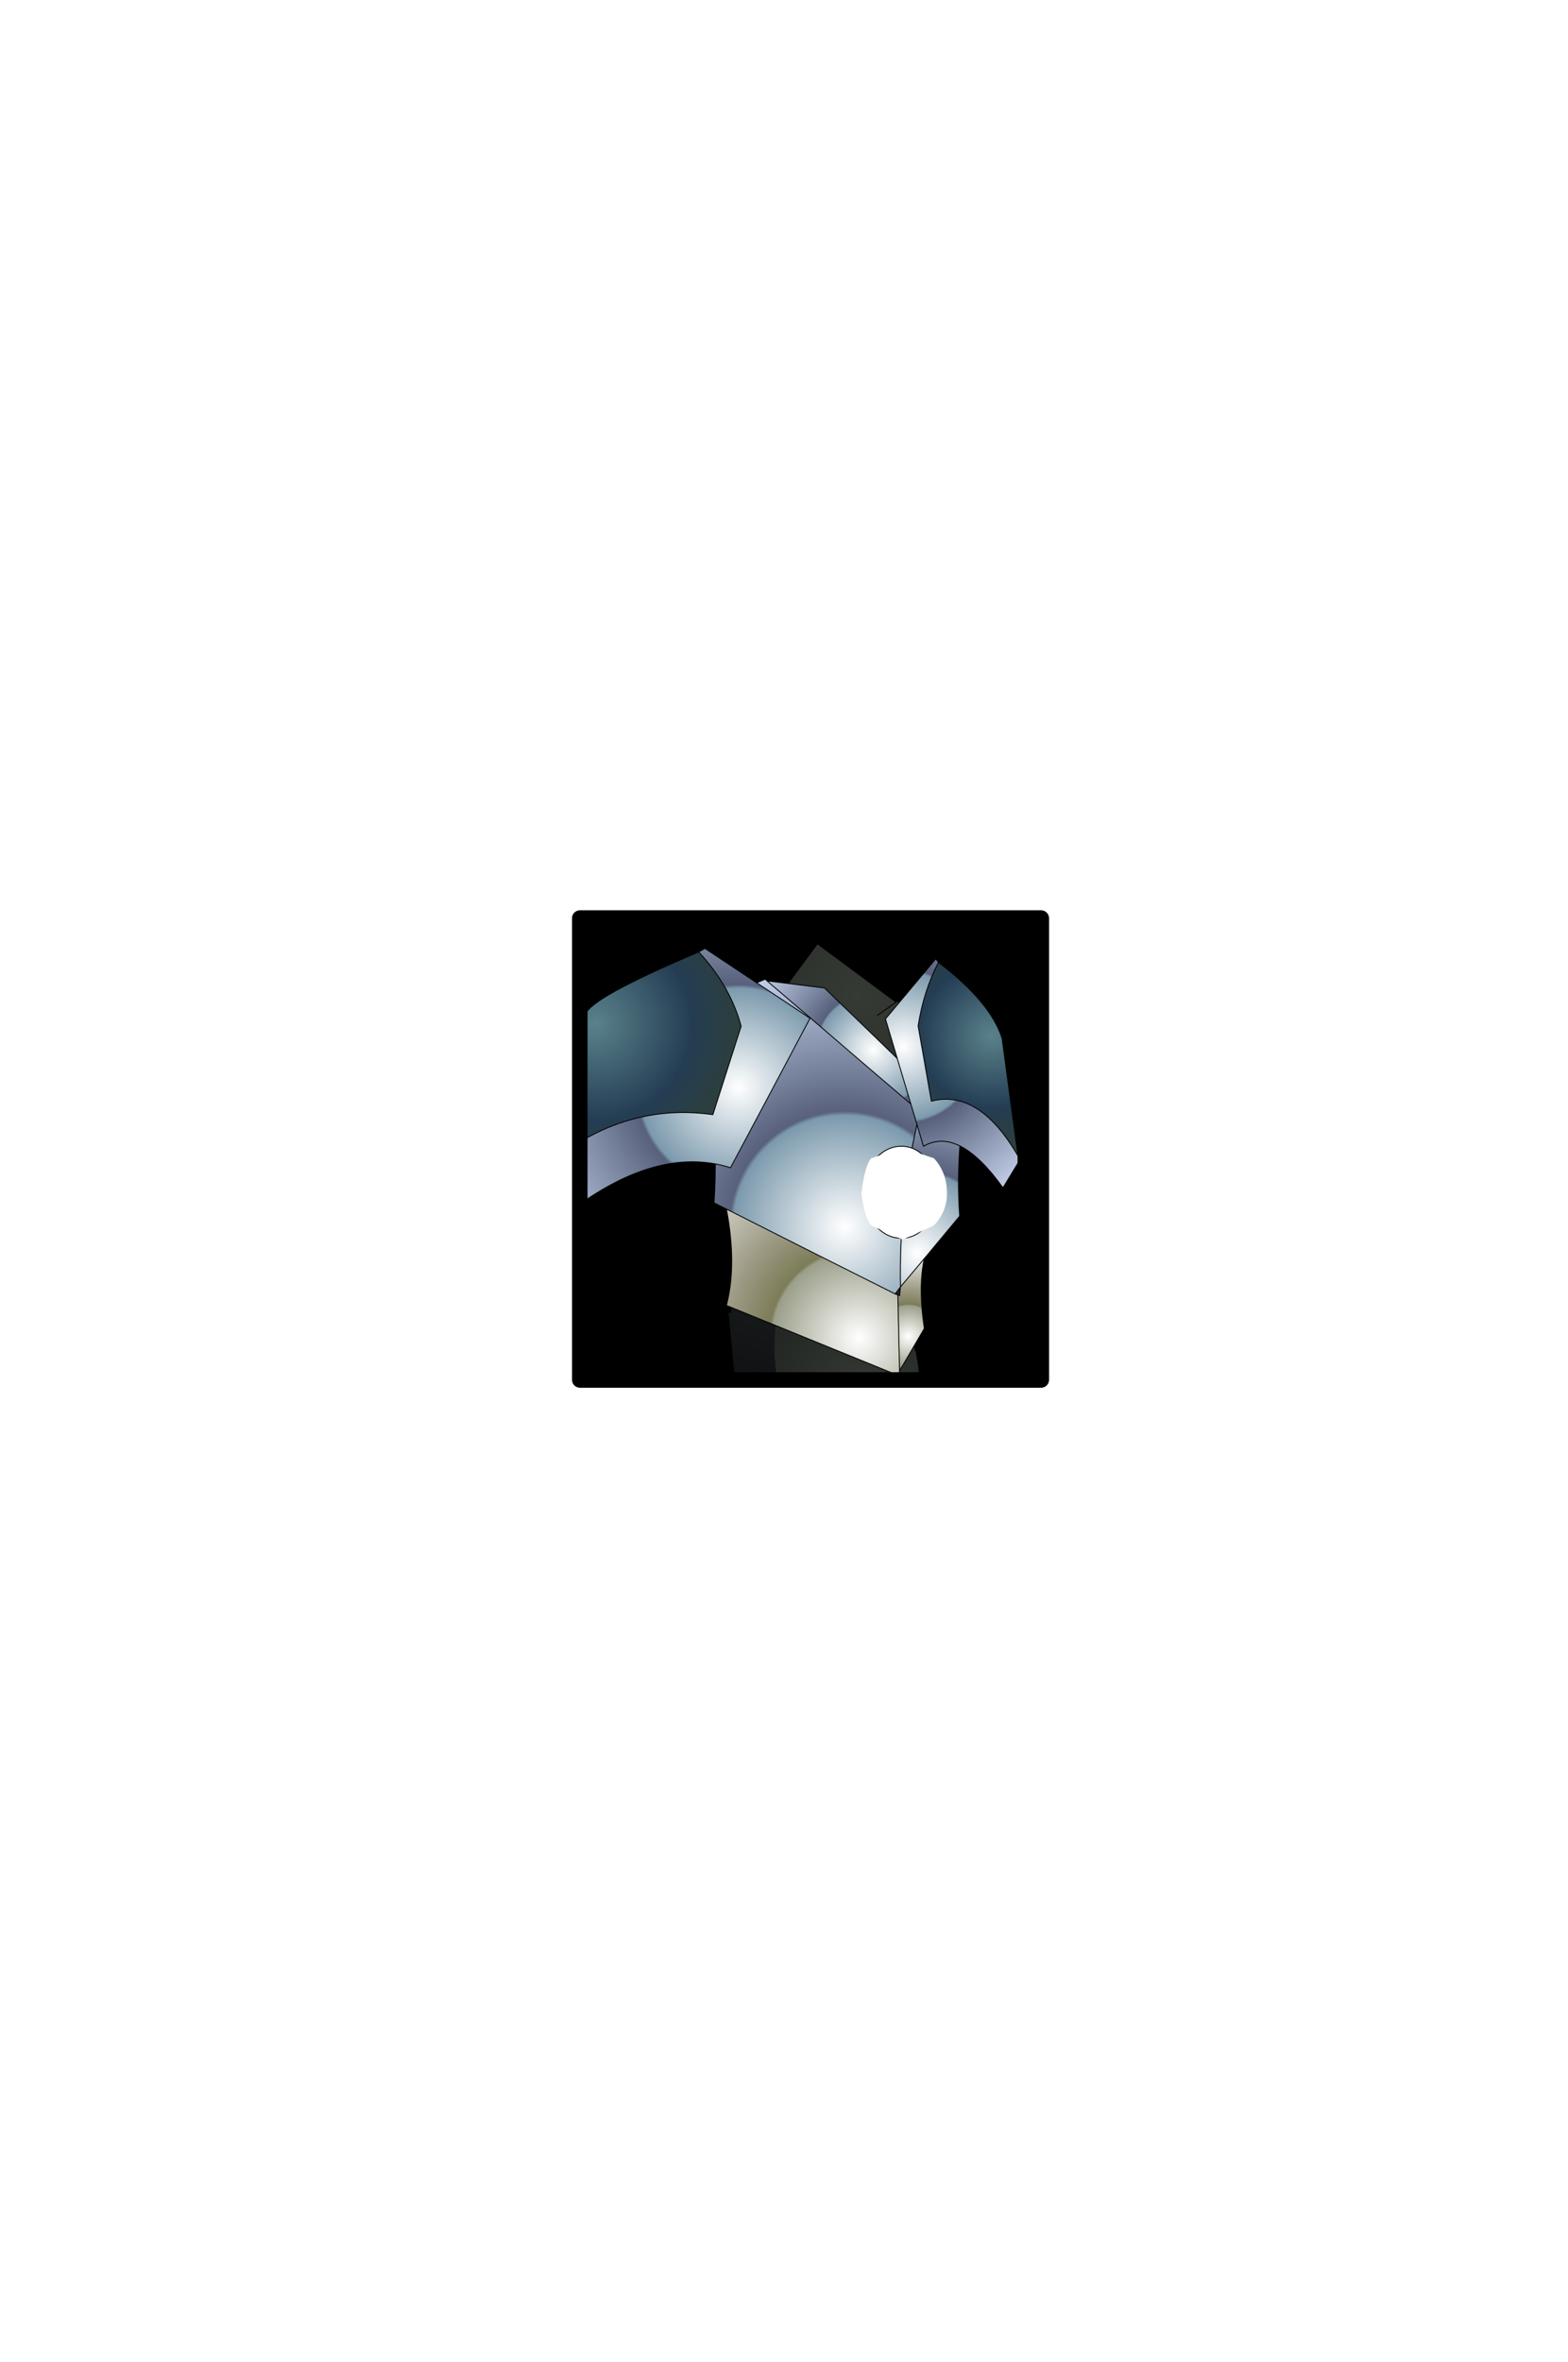 <?xml version="1.0" encoding="UTF-8" standalone="no"?>
<svg xmlns:ffdec="https://www.free-decompiler.com/flash" xmlns:xlink="http://www.w3.org/1999/xlink" ffdec:objectType="frame" height="306.9px" width="203.9px" xmlns="http://www.w3.org/2000/svg">
  <g transform="matrix(2.0, 0.0, 0.0, 2.0, 105.4, 149.3)">
    <use ffdec:characterId="1928" height="31.0" transform="matrix(1.0, 0.0, 0.0, 1.0, -15.5, -15.5)" width="31.0" xlink:href="#shape0"/>
    <clipPath id="clipPath0" transform="matrix(1.0, 0.0, 0.0, 1.0, 0.0, 0.0)">
      <path d="M15.0 -15.0 L15.0 15.0 -15.0 15.0 -15.0 -15.0 15.0 -15.0" fill="#33cc33" fill-rule="evenodd" stroke="none"/>
      <path d="M15.0 -15.0 L15.0 15.0 -15.0 15.0 -15.0 -15.0 15.0 -15.0 Z" fill="none" stroke="#000000" stroke-linecap="round" stroke-linejoin="round" stroke-width="1.0"/>
    </clipPath>
    <g clip-path="url(#clipPath0)">
      <use ffdec:characterId="804" height="32.85" transform="matrix(1.149, 0.0, 0.0, 1.149, -10.87, -13.335)" width="21.2" xlink:href="#sprite0"/>
      <use ffdec:characterId="794" height="15.15" transform="matrix(1.149, 0.0, 0.0, 1.149, -18.186, -13.033)" width="15.8" xlink:href="#sprite2"/>
    </g>
    <use ffdec:characterId="1912" height="31.0" transform="matrix(1.0, 0.0, 0.0, 1.0, -15.5, -15.5)" width="31.0" xlink:href="#shape5"/>
  </g>
  <defs>
    <g id="shape0" transform="matrix(1.0, 0.0, 0.0, 1.0, 15.5, 15.5)">
      <path d="M15.0 15.0 L-15.0 15.0 -15.0 -15.0 15.0 -15.0 15.0 15.0" fill="#000000" fill-rule="evenodd" stroke="none"/>
      <path d="M15.0 15.0 L-15.0 15.0 -15.0 -15.0 15.0 -15.0 15.0 15.0 Z" fill="none" stroke="#000000" stroke-linecap="round" stroke-linejoin="round" stroke-width="1.0"/>
    </g>
    <g id="sprite0" transform="matrix(1.0, 0.0, 0.0, 1.0, 9.9, 16.4)">
      <use ffdec:characterId="803" height="32.85" transform="matrix(1.0, 0.0, 0.0, 1.0, -9.9, -16.4)" width="21.2" xlink:href="#shape2"/>
      <filter id="filter0">
        <feFlood flood-color="#66ffff" flood-opacity="1.0" result="filterResult0"/>
        <feComposite in="filterResult0" in2="SourceGraphic" operator="out" result="filterResult1"/>
        <feConvolveMatrix divisor="9.0" in="filterResult1" kernelMatrix="1 1 1 1 1 1 1 1 1" order="3 3" result="filterResult2"/>
        <feComposite in="filterResult2" in2="SourceGraphic" operator="in" result="filterResult3"/>
        <feComposite in="filterResult3" in2="SourceGraphic" operator="over" result="filterResult4"/>
        <feColorMatrix in="filterResult4" result="filterResult5" type="matrix" values="0 0 0 0 0.2,0 0 0 0 1.0,0 0 0 0 1.0,0 0 0 1 0"/>
        <feConvolveMatrix divisor="64.0" in="filterResult5" kernelMatrix="1 1 1 1 1 1 1 1 1 1 1 1 1 1 1 1 1 1 1 1 1 1 1 1 1 1 1 1 1 1 1 1 1 1 1 1 1 1 1 1 1 1 1 1 1 1 1 1 1 1 1 1 1 1 1 1 1 1 1 1 1 1 1 1" order="8 8" result="filterResult6"/>
        <feComposite in="filterResult4" in2="filterResult6" operator="over" result="filterResult7"/>
      </filter>
      <use ffdec:characterId="60" filter="url(#filter0)" height="3.0" transform="matrix(1.482, 0.0, 0.0, 1.733, 2.477, -4.85)" width="3.0" xlink:href="#sprite1"/>
    </g>
    <g id="shape2" transform="matrix(1.0, 0.0, 0.0, 1.0, 9.9, 16.4)">
      <path d="M7.85 -7.65 L7.5 -6.95 7.4 -7.8 7.85 -7.65 M-5.85 -4.35 L-6.4 -5.55 -6.15 -5.6 -5.85 -4.35" fill="url(#gradient0)" fill-rule="evenodd" stroke="none"/>
      <path d="M5.7 10.05 L5.8 10.05 5.95 13.05 2.15 16.45 -5.0 12.6 -4.7 8.75 -2.3 9.05 5.7 10.05" fill="url(#gradient1)" fill-rule="evenodd" stroke="none"/>
      <path d="M6.55 -1.7 L6.55 -1.65 4.95 5.05 5.0 5.05 5.55 6.75 Q5.9 8.45 5.7 10.05 L-2.3 9.05 -2.5 6.7 Q-2.5 2.85 -0.65 0.1 0.5 -1.6 2.0 -2.25 L3.8 -2.6 4.65 -2.5 Q5.65 -2.35 6.55 -1.7" fill="url(#gradient2)" fill-rule="evenodd" stroke="none"/>
      <path d="M4.4 -13.1 L4.65 -13.1 Q9.15 -11.95 9.95 -9.1 L7.85 -7.65 7.4 -7.8 7.5 -6.95 7.75 -4.2 7.3 -3.3 7.1 -2.95 6.55 -1.7 Q5.65 -2.35 4.65 -2.5 L3.8 -2.6 2.0 -2.25 Q0.5 -1.6 -0.65 0.1 -2.5 2.85 -2.5 6.7 L-2.3 9.05 -4.7 8.75 -5.1 4.45 -4.95 4.45 -4.95 4.4 Q-4.6 -0.75 -5.85 -4.35 L-6.15 -5.6 -6.2 -5.7 -6.25 -5.7 -9.9 -7.8 Q-9.9 -11.6 -5.2 -13.65 L-1.95 -14.05 -1.75 -14.1 -0.05 -16.4 4.4 -13.1 3.35 -12.35 4.4 -13.1" fill="url(#gradient3)" fill-rule="evenodd" stroke="none"/>
      <path d="M4.65 -13.1 Q9.15 -11.95 9.95 -9.1 M7.85 -7.65 L7.5 -6.95 7.75 -4.2 7.3 -3.3 7.1 -2.95 6.55 -1.7 6.55 -1.65 4.95 5.05 5.0 5.05 5.55 6.75 Q5.9 8.45 5.7 10.05 L5.8 10.05 5.95 13.05 M-5.0 12.6 L-4.7 8.75 -5.1 4.45 -5.1 4.4 -4.95 4.45 -4.95 4.4 Q-4.6 -0.75 -5.85 -4.35 L-6.15 -5.6 -6.2 -5.7 -6.25 -5.7 M-9.9 -7.8 Q-9.9 -11.6 -5.2 -13.65 L-1.95 -14.05 -1.75 -14.1 -0.05 -16.4 4.4 -13.1 3.35 -12.35 M7.4 -7.8 L7.5 -6.95 M-2.3 9.05 L5.7 10.05 M-2.3 9.05 L-4.7 8.75" fill="none" stroke="#000000" stroke-linecap="round" stroke-linejoin="round" stroke-width="0.05"/>
      <path d="M-2.9 -14.3 L5.75 -6.9 Q4.55 -1.95 4.65 3.0 L4.35 3.4 -5.2 -1.4 -5.9 -1.75 Q-5.55 -7.1 -6.9 -12.75 L-3.0 -14.4 -2.9 -14.3" fill="url(#gradient4)" fill-rule="evenodd" stroke="none"/>
      <path d="M5.75 -6.9 L8.75 -9.5 Q7.7 -5.25 8.0 -1.0 L6.0 1.4 4.65 3.0 Q4.55 -1.95 5.75 -6.9" fill="url(#gradient5)" fill-rule="evenodd" stroke="none"/>
      <path d="M8.75 -9.5 L5.75 -6.9 -2.9 -14.3 0.35 -13.9 5.0 -9.4 7.0 -12.15 8.75 -9.5" fill="url(#gradient6)" fill-rule="evenodd" stroke="none"/>
      <path d="M4.5 8.0 L-5.2 4.05 Q-4.6 1.75 -5.2 -1.4 L4.35 3.4 4.5 3.45 4.6 7.75 4.5 8.0" fill="url(#gradient7)" fill-rule="evenodd" stroke="none"/>
      <path d="M4.65 3.0 L6.0 1.4 Q5.65 3.0 6.0 5.35 L4.6 7.75 4.5 3.45 4.6 3.5 4.65 3.0" fill="url(#gradient8)" fill-rule="evenodd" stroke="none"/>
      <path d="M5.75 -6.9 L8.75 -9.5 7.0 -12.15 5.0 -9.4 0.35 -13.9 -2.9 -14.3 5.75 -6.9 Q4.55 -1.95 4.65 3.0 L6.0 1.4 8.0 -1.0 Q7.7 -5.25 8.75 -9.5 M-5.2 -1.4 L-5.9 -1.75 Q-5.55 -7.1 -6.9 -12.75 L-3.0 -14.4 -2.9 -14.3 M6.0 1.4 Q5.65 3.0 6.0 5.35 L4.6 7.75 4.6 8.0 4.55 8.0 4.5 8.0 -5.2 4.05 Q-4.6 1.75 -5.2 -1.4 L4.35 3.4 4.65 3.0 4.6 3.5 4.5 3.45 4.6 7.75 M4.35 3.4 L4.5 3.45" fill="none" stroke="#000000" stroke-linecap="round" stroke-linejoin="round" stroke-width="0.05"/>
      <path d="M11.3 -4.4 L11.3 -4.0 10.45 -2.6 Q7.95 -6.1 5.95 -4.95 L3.8 -12.15 6.65 -15.55 6.8 -15.35 Q5.95 -13.7 5.65 -11.75 L6.4 -7.5 Q9.1 -8.2 11.3 -4.4" fill="url(#gradient9)" fill-rule="evenodd" stroke="none"/>
      <path d="M11.3 -4.4 Q9.1 -8.2 6.4 -7.5 L5.65 -11.75 Q5.95 -13.7 6.8 -15.35 9.75 -13.1 10.4 -11.05 L11.3 -4.4" fill="url(#gradient10)" fill-rule="evenodd" stroke="none"/>
      <path d="M6.8 -15.35 L6.65 -15.55 3.8 -12.15 5.95 -4.95 Q7.95 -6.1 10.45 -2.6 L11.3 -4.0 11.3 -4.4 Q9.1 -8.2 6.4 -7.5 L5.65 -11.75 Q5.95 -13.7 6.8 -15.35 9.75 -13.1 10.4 -11.05 L11.3 -4.4" fill="none" stroke="#000000" stroke-linecap="round" stroke-linejoin="round" stroke-width="0.05"/>
      <path d="M6.15 -0.5 Q5.55 0.25 4.7 0.25 3.85 0.25 3.2 -0.5 2.6 -1.25 2.6 -2.35 2.6 -3.45 3.2 -4.2 3.85 -4.95 4.7 -4.95 5.55 -4.95 6.15 -4.2 6.8 -3.45 6.8 -2.35 6.8 -1.25 6.15 -0.5" fill="#ffffff" fill-rule="evenodd" stroke="none"/>
      <path d="M6.15 -0.5 Q5.55 0.25 4.7 0.25 3.85 0.25 3.2 -0.5 2.6 -1.25 2.6 -2.35 2.6 -3.45 3.2 -4.2 3.85 -4.95 4.7 -4.95 5.55 -4.95 6.15 -4.2 6.8 -3.45 6.8 -2.35 6.8 -1.25 6.15 -0.5 Z" fill="none" stroke="#000000" stroke-linecap="round" stroke-linejoin="round" stroke-width="0.05"/>
    </g>
    <radialGradient cx="0" cy="0" gradientTransform="matrix(0.022, 0.0, 0.0, 0.022, 2.85, -1.75)" gradientUnits="userSpaceOnUse" id="gradient0" r="819.2" spreadMethod="pad">
      <stop offset="0.0" stop-color="#6a7249"/>
      <stop offset="1.0" stop-color="#393a2c"/>
    </radialGradient>
    <radialGradient cx="0" cy="0" gradientTransform="matrix(0.011, 0.0, 0.0, 0.011, 3.7, 13.1)" gradientUnits="userSpaceOnUse" id="gradient1" r="819.2" spreadMethod="pad">
      <stop offset="0.0" stop-color="#ffffff"/>
      <stop offset="0.427" stop-color="#7c9aad"/>
      <stop offset="0.443" stop-color="#58607c"/>
      <stop offset="0.647" stop-color="#7e8aa3"/>
      <stop offset="1.0" stop-color="#c2cde7"/>
    </radialGradient>
    <radialGradient cx="0" cy="0" gradientTransform="matrix(0.015, 0.0, 0.0, 0.015, 2.6, 8.9)" gradientUnits="userSpaceOnUse" id="gradient2" r="819.2" spreadMethod="pad">
      <stop offset="0.0" stop-color="#353a34"/>
      <stop offset="1.0" stop-color="#0f1113"/>
    </radialGradient>
    <radialGradient cx="0" cy="0" gradientTransform="matrix(0.028, 0.0, 0.0, 0.028, 2.2, -13.5)" gradientUnits="userSpaceOnUse" id="gradient3" r="819.2" spreadMethod="pad">
      <stop offset="0.0" stop-color="#353a34"/>
      <stop offset="1.0" stop-color="#0f1113"/>
    </radialGradient>
    <radialGradient cx="0" cy="0" gradientTransform="matrix(0.018, 0.0, 0.0, 0.018, 1.5, -0.4)" gradientUnits="userSpaceOnUse" id="gradient4" r="819.2" spreadMethod="pad">
      <stop offset="0.0" stop-color="#ffffff"/>
      <stop offset="0.427" stop-color="#7c9aad"/>
      <stop offset="0.443" stop-color="#58607c"/>
      <stop offset="0.647" stop-color="#7e8aa3"/>
      <stop offset="1.0" stop-color="#c2cde7"/>
    </radialGradient>
    <radialGradient cx="0" cy="0" gradientTransform="matrix(0.013, 0.0, 0.0, 0.013, 5.6, 1.1)" gradientUnits="userSpaceOnUse" id="gradient5" r="819.2" spreadMethod="pad">
      <stop offset="0.0" stop-color="#ffffff"/>
      <stop offset="0.427" stop-color="#7c9aad"/>
      <stop offset="0.443" stop-color="#58607c"/>
      <stop offset="0.647" stop-color="#7e8aa3"/>
      <stop offset="1.0" stop-color="#c2cde7"/>
    </radialGradient>
    <radialGradient cx="0" cy="0" gradientTransform="matrix(0.009, 0.0, 0.0, 0.009, 3.1, -10.4)" gradientUnits="userSpaceOnUse" id="gradient6" r="819.2" spreadMethod="pad">
      <stop offset="0.0" stop-color="#ffffff"/>
      <stop offset="0.427" stop-color="#7c9aad"/>
      <stop offset="0.443" stop-color="#58607c"/>
      <stop offset="0.647" stop-color="#7e8aa3"/>
      <stop offset="1.0" stop-color="#c2cde7"/>
    </radialGradient>
    <radialGradient cx="0" cy="0" gradientTransform="matrix(0.014, 0.0, 0.0, 0.014, 2.3, 5.9)" gradientUnits="userSpaceOnUse" id="gradient7" r="819.2" spreadMethod="pad">
      <stop offset="0.0" stop-color="#ffffff"/>
      <stop offset="0.427" stop-color="#9b9f8a"/>
      <stop offset="0.443" stop-color="#7c7c58"/>
      <stop offset="0.647" stop-color="#9d9a84"/>
      <stop offset="1.0" stop-color="#d9d8d0"/>
    </radialGradient>
    <radialGradient cx="0" cy="0" gradientTransform="matrix(0.005, 0.0, 0.0, 0.005, 5.1, 5.8)" gradientUnits="userSpaceOnUse" id="gradient8" r="819.2" spreadMethod="pad">
      <stop offset="0.0" stop-color="#ffffff"/>
      <stop offset="0.427" stop-color="#9b9f8a"/>
      <stop offset="0.443" stop-color="#7c7c58"/>
      <stop offset="0.647" stop-color="#9d9a84"/>
      <stop offset="1.0" stop-color="#d9d8d0"/>
    </radialGradient>
    <radialGradient cx="0" cy="0" gradientTransform="matrix(0.012, 0.0, 0.0, 0.012, 4.8, -10.6)" gradientUnits="userSpaceOnUse" id="gradient9" r="819.2" spreadMethod="pad">
      <stop offset="0.0" stop-color="#ffffff"/>
      <stop offset="0.427" stop-color="#7c9aad"/>
      <stop offset="0.443" stop-color="#58607c"/>
      <stop offset="0.647" stop-color="#7e8aa3"/>
      <stop offset="1.0" stop-color="#c2cde7"/>
    </radialGradient>
    <radialGradient cx="0" cy="0" gradientTransform="matrix(0.009, 0.0, 0.0, 0.009, 9.8, -11.2)" gradientUnits="userSpaceOnUse" id="gradient10" r="819.2" spreadMethod="pad">
      <stop offset="0.0" stop-color="#5a828b"/>
      <stop offset="0.553" stop-color="#243d53"/>
      <stop offset="1.0" stop-color="#31402f"/>
    </radialGradient>
    <g id="sprite1" transform="matrix(1.0, 0.0, 0.0, 1.0, 1.5, 1.5)">
      <use ffdec:characterId="59" height="1.3" transform="matrix(0.005, 0.0, 0.0, 2.308, -1.524, -1.512)" width="653.2" xlink:href="#shape3"/>
    </g>
    <g id="shape3" transform="matrix(1.0, 0.0, 0.0, 1.0, 277.5, 12.55)">
      <path d="M36.7 -12.55 L276.3 -12.4 Q375.7 -12.2 375.7 -11.9 375.7 -11.65 276.3 -11.45 L36.7 -11.25 -203.0 -11.45 Q-252.65 -11.55 -277.5 -11.9 -252.65 -12.3 -203.0 -12.4 L36.7 -12.55" fill="#ffffff" fill-rule="evenodd" stroke="none"/>
    </g>
    <g id="sprite2" transform="matrix(1.0, 0.0, 0.0, 1.0, 10.35, 5.95)">
      <use ffdec:characterId="793" height="15.15" transform="matrix(1.0, 0.0, 0.0, 1.0, -10.35, -5.95)" width="15.8" xlink:href="#shape4"/>
    </g>
    <g id="shape4" transform="matrix(1.0, 0.0, 0.0, 1.0, 10.35, 5.95)">
      <path d="M-0.85 -5.75 L-0.5 -5.95 5.45 -2.0 0.95 6.45 Q-3.3 5.1 -8.5 9.2 L-10.35 7.55 -10.3 7.1 Q-5.65 2.65 -0.05 3.45 L1.55 -1.55 Q0.95 -3.8 -0.85 -5.75" fill="url(#gradient11)" fill-rule="evenodd" stroke="none"/>
      <path d="M-10.3 7.1 Q-9.7 2.05 -7.25 -2.2 -7.1 -3.1 -0.85 -5.75 0.95 -3.8 1.55 -1.55 L-0.05 3.45 Q-5.65 2.65 -10.3 7.1" fill="url(#gradient12)" fill-rule="evenodd" stroke="none"/>
      <path d="M-10.3 7.1 Q-9.7 2.05 -7.25 -2.2 -7.1 -3.1 -0.85 -5.75 L-0.5 -5.95 5.45 -2.0 0.95 6.45 Q-3.3 5.1 -8.5 9.2 L-10.35 7.55 -10.3 7.1 Q-5.65 2.65 -0.05 3.45 L1.55 -1.55 Q0.95 -3.8 -0.85 -5.75" fill="none" stroke="#000000" stroke-linecap="round" stroke-linejoin="round" stroke-width="0.05"/>
    </g>
    <radialGradient cx="0" cy="0" gradientTransform="matrix(0.016, 0.0, 0.0, 0.016, 1.4, 1.9)" gradientUnits="userSpaceOnUse" id="gradient11" r="819.2" spreadMethod="pad">
      <stop offset="0.0" stop-color="#ffffff"/>
      <stop offset="0.427" stop-color="#7c9aad"/>
      <stop offset="0.443" stop-color="#58607c"/>
      <stop offset="0.647" stop-color="#7e8aa3"/>
      <stop offset="1.0" stop-color="#c2cde7"/>
    </radialGradient>
    <radialGradient cx="0" cy="0" gradientTransform="matrix(0.012, 0.0, 0.0, 0.012, -6.7, -1.7)" gradientUnits="userSpaceOnUse" id="gradient12" r="819.2" spreadMethod="pad">
      <stop offset="0.0" stop-color="#5a828b"/>
      <stop offset="0.553" stop-color="#243d53"/>
      <stop offset="1.0" stop-color="#31402f"/>
    </radialGradient>
    <g id="shape5" transform="matrix(1.0, 0.0, 0.0, 1.0, 15.5, 15.5)">
      <path d="M15.0 15.0 L-15.0 15.0 -15.0 -15.0 15.0 -15.0 15.0 15.0 Z" fill="none" stroke="#000000" stroke-linecap="round" stroke-linejoin="round" stroke-width="1.0"/>
    </g>
  </defs>
</svg>
